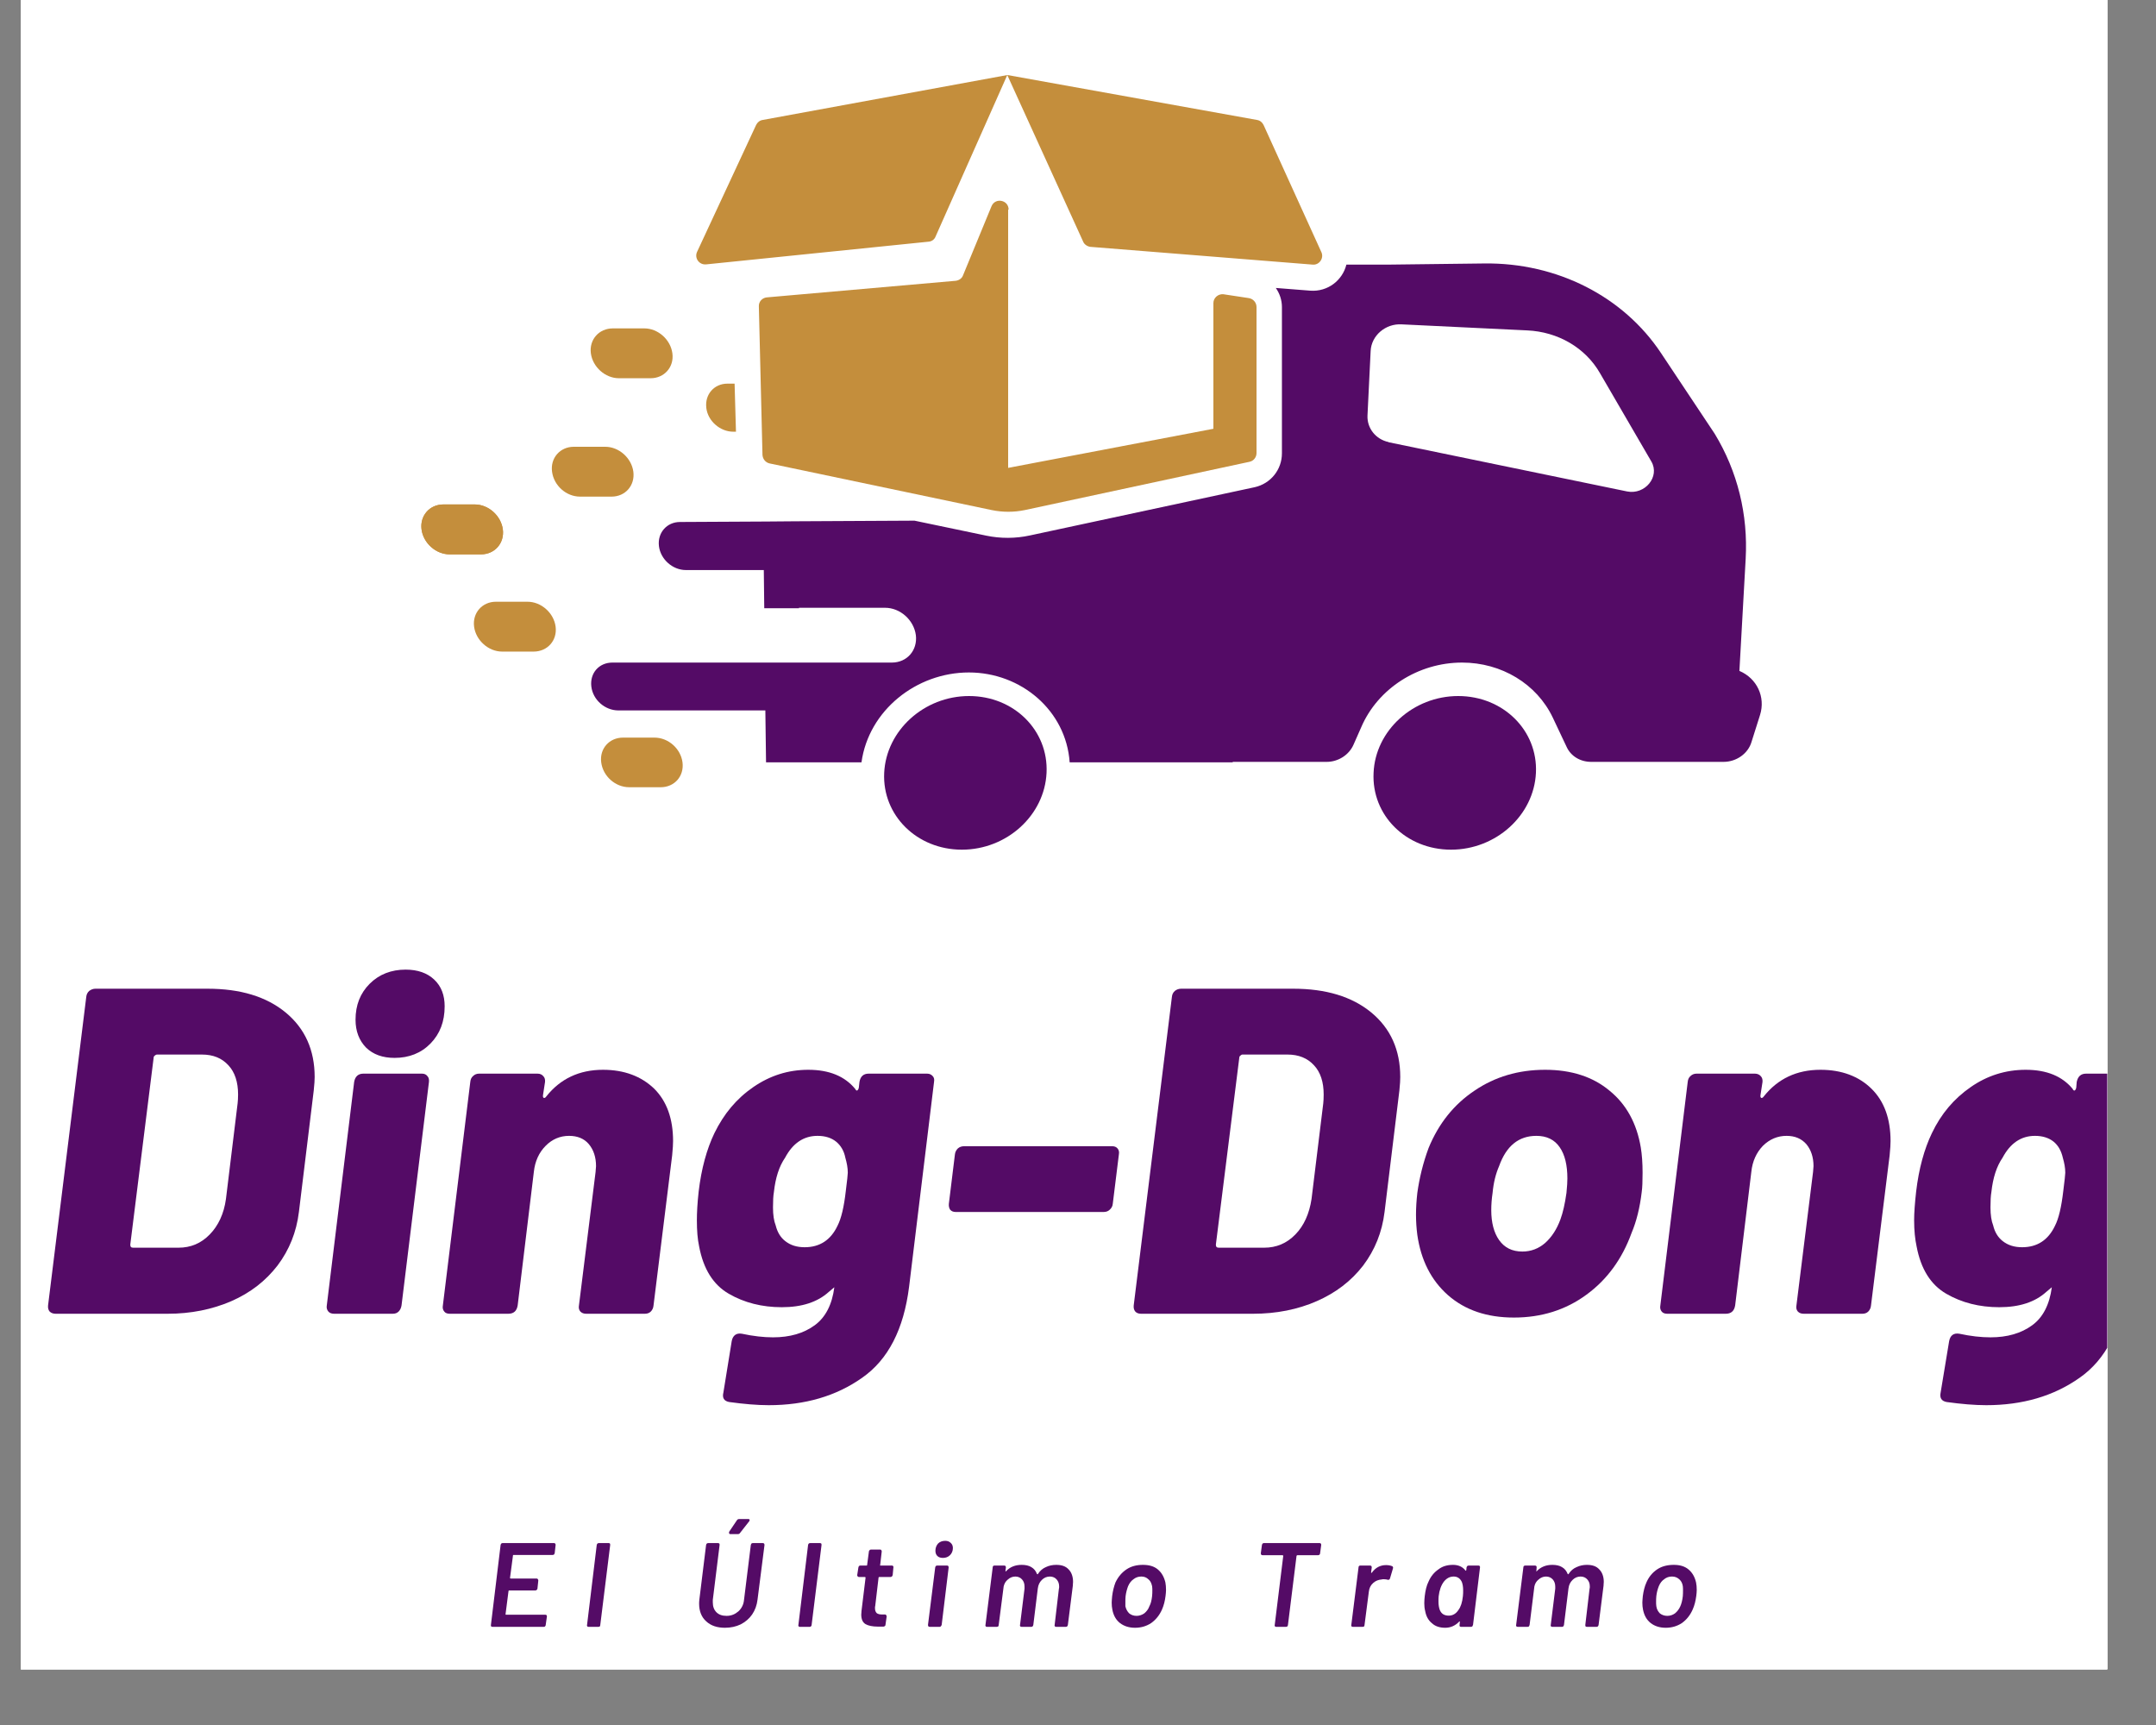 <svg xmlns="http://www.w3.org/2000/svg" xmlns:xlink="http://www.w3.org/1999/xlink" width="50" zoomAndPan="magnify" viewBox="0 0 37.5 30" height="40" preserveAspectRatio="xMidYMid meet" version="1.0"><rect x="0" y="0" width="37.5" height="30" fill="#808080" stroke="none"/><defs><clipPath id="id1"><path d="M 0.363 0 L 36.652 0 L 36.652 29.031 L 0.363 29.031 Z M 0.363 0 " clip-rule="nonzero"/></clipPath><clipPath id="id2"><path d="M 7.238 8.758 L 8.766 8.758 L 8.766 9.73 L 7.238 9.73 Z M 7.238 8.758 " clip-rule="nonzero"/></clipPath><clipPath id="id3"><path d="M 12.105 1.305 L 23 1.305 L 23 9 L 12.105 9 Z M 12.105 1.305 " clip-rule="nonzero"/></clipPath><clipPath id="id4"><path d="M 10.156 4.578 L 30.734 4.578 L 30.734 13.352 L 10.156 13.352 Z M 10.156 4.578 " clip-rule="nonzero"/></clipPath><clipPath id="id5"><path d="M 7.238 8.758 L 8.766 8.758 L 8.766 9.73 L 7.238 9.73 Z M 7.238 8.758 " clip-rule="nonzero"/></clipPath><clipPath id="id6"><path d="M 15.309 12.098 L 18.234 12.098 L 18.234 14.777 L 15.309 14.777 Z M 15.309 12.098 " clip-rule="nonzero"/></clipPath><clipPath id="id7"><path d="M 23.805 12.098 L 26.73 12.098 L 26.73 14.777 L 23.805 14.777 Z M 23.805 12.098 " clip-rule="nonzero"/></clipPath><clipPath id="id8"><path d="M 0.363 17 L 6 17 L 6 23 L 0.363 23 Z M 0.363 17 " clip-rule="nonzero"/></clipPath><clipPath id="id9"><path d="M 33 18 L 36.652 18 L 36.652 25 L 33 25 Z M 33 18 " clip-rule="nonzero"/></clipPath><clipPath id="id10"><path d="M 8 26 L 10 26 L 10 28.512 L 8 28.512 Z M 8 26 " clip-rule="nonzero"/></clipPath><clipPath id="id11"><path d="M 10 26 L 11 26 L 11 28.512 L 10 28.512 Z M 10 26 " clip-rule="nonzero"/></clipPath><clipPath id="id12"><path d="M 12 26 L 14 26 L 14 28.512 L 12 28.512 Z M 12 26 " clip-rule="nonzero"/></clipPath><clipPath id="id13"><path d="M 13 26 L 15 26 L 15 28.512 L 13 28.512 Z M 13 26 " clip-rule="nonzero"/></clipPath><clipPath id="id14"><path d="M 14 26 L 16 26 L 16 28.512 L 14 28.512 Z M 14 26 " clip-rule="nonzero"/></clipPath><clipPath id="id15"><path d="M 16 26 L 17 26 L 17 28.512 L 16 28.512 Z M 16 26 " clip-rule="nonzero"/></clipPath><clipPath id="id16"><path d="M 17 27 L 19 27 L 19 28.512 L 17 28.512 Z M 17 27 " clip-rule="nonzero"/></clipPath><clipPath id="id17"><path d="M 19 27 L 21 27 L 21 28.512 L 19 28.512 Z M 19 27 " clip-rule="nonzero"/></clipPath><clipPath id="id18"><path d="M 21 26 L 23 26 L 23 28.512 L 21 28.512 Z M 21 26 " clip-rule="nonzero"/></clipPath><clipPath id="id19"><path d="M 23 27 L 25 27 L 25 28.512 L 23 28.512 Z M 23 27 " clip-rule="nonzero"/></clipPath><clipPath id="id20"><path d="M 24 27 L 26 27 L 26 28.512 L 24 28.512 Z M 24 27 " clip-rule="nonzero"/></clipPath><clipPath id="id21"><path d="M 26 27 L 28 27 L 28 28.512 L 26 28.512 Z M 26 27 " clip-rule="nonzero"/></clipPath><clipPath id="id22"><path d="M 28 27 L 30 27 L 30 28.512 L 28 28.512 Z M 28 27 " clip-rule="nonzero"/></clipPath></defs><g clip-path="url(#id1)"><path fill="#ffffff" d="M 0.363 0 L 37.137 0 L 37.137 36.773 L 0.363 36.773 Z M 0.363 0 " fill-opacity="1" fill-rule="nonzero"/><path fill="#ffffff" d="M 0.363 0 L 37.137 0 L 37.137 29.418 L 0.363 29.418 Z M 0.363 0 " fill-opacity="1" fill-rule="nonzero"/><path fill="#ffffff" d="M 0.363 0 L 37.137 0 L 37.137 29.418 L 0.363 29.418 Z M 0.363 0 " fill-opacity="1" fill-rule="nonzero"/><path fill="#ffffff" d="M 0.363 0 L 37.137 0 L 37.137 29.418 L 0.363 29.418 Z M 0.363 0 " fill-opacity="1" fill-rule="nonzero"/></g><g clip-path="url(#id2)"><path fill="#c48e3c" d="M 8.746 9.207 C 8.715 8.969 8.496 8.773 8.258 8.773 L 7.711 8.773 C 7.473 8.773 7.301 8.969 7.332 9.207 C 7.363 9.445 7.582 9.641 7.82 9.641 L 8.367 9.641 C 8.605 9.641 8.777 9.445 8.746 9.207 Z M 8.746 9.207 " fill-opacity="1" fill-rule="evenodd"/></g><g clip-path="url(#id3)"><path fill="#c48e3c" d="M 17.52 1.305 L 18.84 4.203 C 18.859 4.25 18.91 4.285 18.965 4.293 L 22.832 4.602 C 22.945 4.613 23.031 4.492 22.984 4.387 L 21.977 2.172 C 21.953 2.125 21.914 2.094 21.863 2.086 L 17.523 1.305 Z M 13.152 2.172 L 12.125 4.379 C 12.074 4.488 12.16 4.609 12.281 4.598 L 16.152 4.203 C 16.207 4.199 16.254 4.164 16.273 4.113 L 17.52 1.305 L 13.266 2.086 C 13.215 2.094 13.176 2.125 13.152 2.172 Z M 17.535 3.645 L 17.535 8.137 L 21.105 7.457 L 21.105 5.27 C 21.105 5.18 21.188 5.109 21.277 5.117 L 21.719 5.184 C 21.797 5.195 21.855 5.262 21.855 5.34 L 21.855 7.879 C 21.855 7.953 21.805 8.016 21.734 8.031 L 17.824 8.871 C 17.637 8.91 17.438 8.91 17.25 8.871 L 13.383 8.059 C 13.316 8.043 13.266 7.984 13.262 7.91 L 13.199 5.328 C 13.195 5.246 13.258 5.18 13.336 5.172 L 16.625 4.883 C 16.68 4.875 16.73 4.844 16.75 4.789 L 17.246 3.586 C 17.312 3.43 17.543 3.477 17.543 3.645 Z M 17.535 3.645 " fill-opacity="1" fill-rule="evenodd"/></g><g clip-path="url(#id4)"><path fill="#540b66" d="M 13.895 10.57 L 15.395 10.57 C 15.656 10.57 15.895 10.781 15.93 11.047 C 15.961 11.309 15.777 11.523 15.512 11.523 L 10.652 11.523 C 10.418 11.523 10.258 11.707 10.285 11.938 C 10.312 12.172 10.523 12.355 10.754 12.355 L 13.312 12.355 L 13.324 13.258 L 14.984 13.258 C 15.109 12.355 15.938 11.695 16.852 11.695 C 17.762 11.695 18.543 12.359 18.605 13.258 L 21.441 13.258 L 21.441 13.25 L 23.074 13.25 C 23.277 13.25 23.465 13.129 23.543 12.949 L 23.676 12.648 C 23.965 11.973 24.668 11.523 25.43 11.523 C 26.117 11.523 26.73 11.895 27.008 12.48 L 27.25 12.992 C 27.324 13.152 27.488 13.25 27.676 13.25 L 29.977 13.25 C 30.203 13.25 30.406 13.105 30.465 12.902 L 30.613 12.434 C 30.711 12.121 30.559 11.797 30.254 11.668 L 30.363 9.719 C 30.406 8.953 30.223 8.199 29.824 7.543 L 28.891 6.141 C 28.234 5.152 27.078 4.566 25.816 4.582 L 24.156 4.602 L 23.418 4.602 C 23.352 4.871 23.098 5.078 22.789 5.055 L 22.191 5.008 C 22.258 5.105 22.297 5.219 22.297 5.34 L 22.297 7.883 C 22.297 8.168 22.102 8.41 21.824 8.473 L 17.914 9.312 C 17.664 9.367 17.402 9.367 17.156 9.316 L 15.906 9.055 L 13.816 9.066 L 13.332 9.07 L 11.828 9.078 C 11.598 9.078 11.434 9.266 11.461 9.496 C 11.488 9.727 11.699 9.914 11.93 9.914 L 13.285 9.914 L 13.293 10.578 L 13.898 10.578 Z M 24.152 7.688 C 23.93 7.641 23.777 7.449 23.785 7.23 L 23.84 6.105 C 23.852 5.836 24.098 5.625 24.379 5.641 L 26.562 5.746 C 27.098 5.77 27.574 6.047 27.828 6.488 L 28.723 8.027 C 28.875 8.289 28.613 8.609 28.301 8.547 L 24.152 7.691 Z M 24.152 7.688 " fill-opacity="1" fill-rule="evenodd"/></g><path fill="#c48e3c" d="M 12.285 7.094 C 12.312 7.324 12.527 7.508 12.754 7.508 L 12.801 7.508 L 12.777 6.672 L 12.652 6.672 C 12.422 6.672 12.258 6.859 12.285 7.09 Z M 12.285 7.094 " fill-opacity="1" fill-rule="evenodd"/><path fill="#c48e3c" d="M 11.316 6.578 C 11.555 6.578 11.727 6.383 11.695 6.145 C 11.664 5.906 11.445 5.711 11.207 5.711 L 10.66 5.711 C 10.418 5.711 10.246 5.906 10.277 6.145 C 10.309 6.383 10.527 6.578 10.766 6.578 Z M 11.316 6.578 " fill-opacity="1" fill-rule="evenodd"/><path fill="#c48e3c" d="M 10.527 7.77 L 9.98 7.77 C 9.742 7.77 9.57 7.965 9.602 8.203 C 9.633 8.445 9.848 8.637 10.09 8.637 L 10.637 8.637 C 10.875 8.637 11.047 8.445 11.016 8.203 C 10.984 7.965 10.766 7.77 10.527 7.77 Z M 10.527 7.77 " fill-opacity="1" fill-rule="evenodd"/><g clip-path="url(#id5)"><path fill="#c48e3c" d="M 8.746 9.207 C 8.715 8.969 8.496 8.773 8.258 8.773 L 7.711 8.773 C 7.473 8.773 7.301 8.969 7.332 9.207 C 7.363 9.445 7.582 9.641 7.82 9.641 L 8.367 9.641 C 8.605 9.641 8.777 9.445 8.746 9.207 Z M 8.746 9.207 " fill-opacity="1" fill-rule="evenodd"/></g><path fill="#c48e3c" d="M 9.176 10.465 L 8.625 10.465 C 8.387 10.465 8.215 10.66 8.246 10.898 C 8.277 11.137 8.496 11.332 8.734 11.332 L 9.281 11.332 C 9.523 11.332 9.695 11.137 9.664 10.898 C 9.633 10.66 9.414 10.465 9.176 10.465 Z M 9.176 10.465 " fill-opacity="1" fill-rule="evenodd"/><path fill="#c48e3c" d="M 11.383 12.828 L 10.836 12.828 C 10.598 12.828 10.426 13.02 10.457 13.258 C 10.488 13.5 10.703 13.691 10.945 13.691 L 11.492 13.691 C 11.73 13.691 11.902 13.5 11.871 13.258 C 11.84 13.02 11.625 12.828 11.383 12.828 Z M 11.383 12.828 " fill-opacity="1" fill-rule="evenodd"/><g clip-path="url(#id6)"><path fill="#540b66" d="M 16.855 12.105 C 16.074 12.105 15.414 12.703 15.379 13.441 C 15.344 14.18 15.949 14.777 16.73 14.777 C 17.512 14.777 18.168 14.18 18.203 13.441 C 18.238 12.703 17.637 12.105 16.855 12.105 Z M 16.855 12.105 " fill-opacity="1" fill-rule="evenodd"/></g><g clip-path="url(#id7)"><path fill="#540b66" d="M 25.363 12.105 C 24.582 12.105 23.922 12.703 23.891 13.441 C 23.855 14.18 24.457 14.777 25.238 14.777 C 26.02 14.777 26.68 14.18 26.715 13.441 C 26.75 12.703 26.145 12.105 25.363 12.105 Z M 25.363 12.105 " fill-opacity="1" fill-rule="evenodd"/></g><g clip-path="url(#id8)"><path fill="#540b66" d="M 0.969 22.848 C 0.926 22.848 0.891 22.836 0.863 22.809 C 0.84 22.781 0.832 22.746 0.836 22.703 L 1.5 17.34 C 1.504 17.297 1.52 17.262 1.551 17.234 C 1.582 17.211 1.617 17.195 1.66 17.195 L 3.609 17.195 C 4.18 17.195 4.633 17.332 4.969 17.609 C 5.305 17.887 5.473 18.262 5.473 18.73 C 5.473 18.777 5.469 18.855 5.457 18.965 L 5.199 21.078 C 5.156 21.43 5.031 21.738 4.828 22.008 C 4.621 22.277 4.355 22.484 4.023 22.629 C 3.691 22.773 3.32 22.848 2.914 22.848 Z M 2.266 21.645 C 2.266 21.684 2.281 21.699 2.316 21.699 L 3.105 21.699 C 3.316 21.699 3.496 21.625 3.648 21.469 C 3.797 21.316 3.895 21.109 3.93 20.852 L 4.133 19.188 C 4.137 19.148 4.141 19.102 4.141 19.035 C 4.141 18.82 4.086 18.648 3.973 18.527 C 3.859 18.402 3.707 18.34 3.512 18.34 L 2.727 18.34 C 2.719 18.34 2.703 18.348 2.691 18.359 C 2.676 18.371 2.672 18.383 2.672 18.398 Z M 2.266 21.645 " fill-opacity="1" fill-rule="nonzero"/></g><path fill="#540b66" d="M 6.863 18.398 C 6.656 18.398 6.492 18.34 6.367 18.219 C 6.246 18.094 6.184 17.934 6.184 17.734 C 6.184 17.48 6.266 17.273 6.43 17.109 C 6.594 16.945 6.805 16.863 7.055 16.863 C 7.266 16.863 7.43 16.922 7.551 17.035 C 7.676 17.152 7.734 17.309 7.734 17.5 C 7.734 17.766 7.652 17.98 7.488 18.148 C 7.324 18.316 7.113 18.398 6.863 18.398 Z M 5.812 22.848 C 5.77 22.848 5.734 22.836 5.711 22.809 C 5.688 22.781 5.676 22.746 5.684 22.703 L 6.16 18.816 C 6.176 18.723 6.23 18.672 6.32 18.672 L 7.34 18.672 C 7.383 18.672 7.414 18.688 7.434 18.715 C 7.457 18.738 7.465 18.773 7.461 18.816 L 6.984 22.703 C 6.977 22.746 6.961 22.781 6.934 22.809 C 6.906 22.836 6.875 22.848 6.828 22.848 Z M 5.812 22.848 " fill-opacity="1" fill-rule="nonzero"/><path fill="#540b66" d="M 10.488 18.605 C 10.859 18.605 11.156 18.719 11.379 18.934 C 11.598 19.152 11.707 19.457 11.707 19.844 C 11.707 19.891 11.703 19.977 11.691 20.094 L 11.367 22.703 C 11.363 22.746 11.348 22.781 11.32 22.809 C 11.293 22.836 11.258 22.848 11.215 22.848 L 10.199 22.848 C 10.152 22.848 10.121 22.836 10.094 22.809 C 10.07 22.781 10.062 22.746 10.07 22.703 L 10.359 20.383 L 10.367 20.281 C 10.367 20.125 10.324 19.996 10.242 19.898 C 10.16 19.801 10.043 19.754 9.898 19.754 C 9.742 19.754 9.605 19.812 9.492 19.926 C 9.375 20.043 9.305 20.195 9.285 20.383 L 9.004 22.703 C 8.988 22.801 8.934 22.848 8.84 22.848 L 7.824 22.848 C 7.781 22.848 7.746 22.836 7.727 22.809 C 7.703 22.781 7.695 22.746 7.703 22.703 L 8.18 18.816 C 8.184 18.773 8.199 18.738 8.227 18.715 C 8.254 18.688 8.289 18.672 8.332 18.672 L 9.348 18.672 C 9.395 18.672 9.426 18.688 9.449 18.715 C 9.473 18.738 9.484 18.773 9.48 18.816 L 9.445 19.043 C 9.441 19.07 9.445 19.086 9.457 19.094 C 9.473 19.098 9.488 19.09 9.504 19.066 C 9.746 18.762 10.074 18.605 10.488 18.605 Z M 10.488 18.605 " fill-opacity="1" fill-rule="nonzero"/><path fill="#540b66" d="M 14.949 18.816 C 14.965 18.723 15.016 18.672 15.109 18.672 L 16.125 18.672 C 16.168 18.672 16.199 18.688 16.223 18.715 C 16.246 18.738 16.254 18.773 16.246 18.816 L 15.812 22.379 C 15.719 23.117 15.449 23.645 14.996 23.961 C 14.543 24.281 14 24.438 13.371 24.438 C 13.168 24.438 12.938 24.418 12.684 24.383 C 12.594 24.367 12.559 24.312 12.582 24.219 L 12.727 23.324 C 12.746 23.223 12.809 23.18 12.902 23.195 C 13.102 23.238 13.285 23.258 13.445 23.258 C 13.738 23.258 13.98 23.188 14.172 23.047 C 14.359 22.91 14.473 22.688 14.512 22.387 L 14.414 22.469 C 14.219 22.645 13.949 22.734 13.598 22.734 C 13.254 22.734 12.945 22.656 12.676 22.5 C 12.406 22.344 12.234 22.07 12.16 21.676 C 12.133 21.551 12.121 21.402 12.121 21.223 C 12.121 21.094 12.129 20.93 12.152 20.723 C 12.199 20.324 12.293 19.984 12.426 19.707 C 12.59 19.371 12.812 19.105 13.102 18.906 C 13.391 18.707 13.707 18.605 14.059 18.605 C 14.426 18.605 14.695 18.719 14.875 18.938 C 14.887 18.961 14.898 18.969 14.91 18.965 C 14.922 18.957 14.934 18.941 14.938 18.914 Z M 14.566 21.32 C 14.633 21.191 14.68 20.988 14.711 20.715 C 14.734 20.531 14.746 20.426 14.746 20.395 C 14.746 20.312 14.73 20.227 14.703 20.133 C 14.68 20.016 14.625 19.922 14.543 19.855 C 14.461 19.789 14.355 19.754 14.219 19.754 C 13.977 19.754 13.789 19.883 13.656 20.133 C 13.551 20.285 13.488 20.484 13.461 20.73 C 13.449 20.797 13.445 20.887 13.445 21 C 13.445 21.129 13.461 21.234 13.492 21.312 C 13.52 21.426 13.574 21.52 13.66 21.586 C 13.75 21.656 13.859 21.691 13.996 21.691 C 14.258 21.691 14.449 21.566 14.566 21.32 Z M 14.566 21.32 " fill-opacity="1" fill-rule="nonzero"/><path fill="#540b66" d="M 16.625 21.078 C 16.582 21.078 16.551 21.066 16.527 21.039 C 16.508 21.012 16.5 20.977 16.504 20.934 L 16.609 20.078 C 16.613 20.035 16.633 20 16.66 19.973 C 16.691 19.945 16.73 19.934 16.773 19.934 L 19.34 19.934 C 19.383 19.934 19.414 19.945 19.438 19.973 C 19.461 20 19.469 20.035 19.461 20.078 L 19.355 20.934 C 19.352 20.977 19.332 21.012 19.301 21.039 C 19.273 21.066 19.238 21.078 19.195 21.078 Z M 16.625 21.078 " fill-opacity="1" fill-rule="nonzero"/><path fill="#540b66" d="M 19.848 22.848 C 19.805 22.848 19.77 22.836 19.746 22.809 C 19.723 22.781 19.715 22.746 19.719 22.703 L 20.383 17.34 C 20.387 17.297 20.402 17.262 20.434 17.234 C 20.461 17.211 20.5 17.195 20.543 17.195 L 22.492 17.195 C 23.062 17.195 23.516 17.332 23.852 17.609 C 24.188 17.887 24.355 18.262 24.355 18.73 C 24.355 18.777 24.352 18.855 24.34 18.965 L 24.082 21.078 C 24.039 21.43 23.914 21.738 23.711 22.008 C 23.504 22.277 23.234 22.484 22.902 22.629 C 22.574 22.773 22.203 22.848 21.793 22.848 Z M 21.148 21.645 C 21.148 21.684 21.164 21.699 21.199 21.699 L 21.988 21.699 C 22.199 21.699 22.379 21.625 22.531 21.469 C 22.68 21.316 22.773 21.109 22.812 20.852 L 23.016 19.188 C 23.02 19.148 23.023 19.102 23.023 19.035 C 23.023 18.82 22.969 18.648 22.855 18.527 C 22.742 18.402 22.586 18.34 22.395 18.34 L 21.609 18.34 C 21.598 18.34 21.586 18.348 21.574 18.359 C 21.559 18.371 21.555 18.383 21.555 18.398 Z M 21.148 21.645 " fill-opacity="1" fill-rule="nonzero"/><path fill="#540b66" d="M 26.332 22.914 C 25.863 22.914 25.484 22.785 25.188 22.527 C 24.891 22.266 24.715 21.914 24.652 21.477 C 24.637 21.363 24.629 21.246 24.629 21.125 C 24.629 21.004 24.637 20.879 24.652 20.746 C 24.688 20.488 24.75 20.23 24.848 19.965 C 25.023 19.539 25.289 19.207 25.645 18.969 C 26 18.727 26.41 18.605 26.875 18.605 C 27.332 18.605 27.707 18.727 27.996 18.969 C 28.289 19.207 28.469 19.539 28.539 19.957 C 28.559 20.078 28.57 20.227 28.57 20.395 C 28.57 20.543 28.566 20.656 28.555 20.73 C 28.523 21 28.465 21.238 28.379 21.441 C 28.215 21.895 27.953 22.254 27.594 22.516 C 27.234 22.781 26.812 22.914 26.332 22.914 Z M 26.48 21.766 C 26.629 21.766 26.762 21.715 26.875 21.617 C 26.988 21.516 27.078 21.379 27.141 21.207 C 27.184 21.09 27.219 20.938 27.246 20.746 C 27.258 20.629 27.262 20.547 27.262 20.496 C 27.262 20.266 27.219 20.082 27.129 19.953 C 27.039 19.82 26.902 19.754 26.723 19.754 C 26.414 19.754 26.199 19.93 26.074 20.281 C 26.016 20.414 25.977 20.57 25.961 20.746 C 25.945 20.852 25.938 20.949 25.938 21.047 C 25.938 21.262 25.984 21.438 26.074 21.566 C 26.168 21.699 26.301 21.766 26.48 21.766 Z M 26.48 21.766 " fill-opacity="1" fill-rule="nonzero"/><path fill="#540b66" d="M 31.664 18.605 C 32.035 18.605 32.332 18.719 32.551 18.934 C 32.773 19.152 32.883 19.457 32.883 19.844 C 32.883 19.891 32.879 19.977 32.867 20.094 L 32.543 22.703 C 32.539 22.746 32.523 22.781 32.496 22.809 C 32.469 22.836 32.434 22.848 32.391 22.848 L 31.375 22.848 C 31.328 22.848 31.297 22.836 31.27 22.809 C 31.246 22.781 31.238 22.746 31.246 22.703 L 31.535 20.383 L 31.543 20.281 C 31.543 20.125 31.5 19.996 31.418 19.898 C 31.332 19.801 31.219 19.754 31.074 19.754 C 30.918 19.754 30.781 19.812 30.664 19.926 C 30.551 20.043 30.48 20.195 30.461 20.383 L 30.18 22.703 C 30.164 22.801 30.109 22.848 30.016 22.848 L 29 22.848 C 28.957 22.848 28.922 22.836 28.902 22.809 C 28.879 22.781 28.871 22.746 28.879 22.703 L 29.355 18.816 C 29.359 18.773 29.375 18.738 29.402 18.715 C 29.43 18.688 29.465 18.672 29.508 18.672 L 30.523 18.672 C 30.566 18.672 30.602 18.688 30.625 18.715 C 30.648 18.738 30.66 18.773 30.656 18.816 L 30.621 19.043 C 30.617 19.07 30.621 19.086 30.633 19.094 C 30.648 19.098 30.664 19.09 30.68 19.066 C 30.922 18.762 31.25 18.605 31.664 18.605 Z M 31.664 18.605 " fill-opacity="1" fill-rule="nonzero"/><g clip-path="url(#id9)"><path fill="#540b66" d="M 36.121 18.816 C 36.141 18.723 36.191 18.672 36.285 18.672 L 37.301 18.672 C 37.344 18.672 37.375 18.688 37.398 18.715 C 37.418 18.738 37.426 18.773 37.422 18.816 L 36.988 22.379 C 36.895 23.117 36.625 23.645 36.172 23.961 C 35.719 24.281 35.176 24.438 34.547 24.438 C 34.344 24.438 34.113 24.418 33.859 24.383 C 33.77 24.367 33.734 24.312 33.754 24.219 L 33.902 23.324 C 33.922 23.223 33.98 23.18 34.078 23.195 C 34.277 23.238 34.457 23.258 34.621 23.258 C 34.914 23.258 35.156 23.188 35.348 23.047 C 35.535 22.91 35.648 22.688 35.688 22.387 L 35.59 22.469 C 35.395 22.645 35.125 22.734 34.773 22.734 C 34.43 22.734 34.121 22.656 33.852 22.5 C 33.582 22.344 33.41 22.07 33.336 21.676 C 33.309 21.551 33.293 21.402 33.293 21.223 C 33.293 21.094 33.305 20.93 33.328 20.723 C 33.375 20.324 33.469 19.984 33.602 19.707 C 33.762 19.371 33.988 19.105 34.277 18.906 C 34.562 18.707 34.883 18.605 35.234 18.605 C 35.602 18.605 35.871 18.719 36.051 18.938 C 36.059 18.961 36.074 18.969 36.086 18.965 C 36.098 18.957 36.109 18.941 36.113 18.914 Z M 35.742 21.32 C 35.809 21.191 35.855 20.988 35.887 20.715 C 35.91 20.531 35.922 20.426 35.922 20.395 C 35.922 20.312 35.906 20.227 35.879 20.133 C 35.852 20.016 35.801 19.922 35.719 19.855 C 35.637 19.789 35.527 19.754 35.395 19.754 C 35.152 19.754 34.965 19.883 34.832 20.133 C 34.727 20.285 34.664 20.484 34.637 20.73 C 34.625 20.797 34.621 20.887 34.621 21 C 34.621 21.129 34.637 21.234 34.668 21.312 C 34.695 21.426 34.75 21.52 34.836 21.586 C 34.926 21.656 35.035 21.691 35.172 21.691 C 35.434 21.691 35.625 21.566 35.742 21.32 Z M 35.742 21.32 " fill-opacity="1" fill-rule="nonzero"/></g><g clip-path="url(#id10)"><path fill="#540b66" d="M 9.648 27.012 C 9.645 27.02 9.641 27.027 9.637 27.035 C 9.629 27.039 9.621 27.043 9.609 27.043 L 8.93 27.043 C 8.922 27.043 8.922 27.047 8.922 27.055 L 8.871 27.441 C 8.871 27.449 8.875 27.453 8.883 27.453 L 9.336 27.453 C 9.344 27.453 9.352 27.457 9.355 27.465 C 9.359 27.469 9.363 27.477 9.363 27.488 L 9.348 27.629 C 9.344 27.648 9.328 27.66 9.309 27.66 L 8.855 27.66 C 8.848 27.66 8.844 27.664 8.844 27.676 L 8.793 28.074 C 8.793 28.082 8.797 28.082 8.805 28.082 L 9.484 28.082 C 9.504 28.082 9.516 28.094 9.512 28.117 L 9.492 28.258 C 9.492 28.27 9.488 28.277 9.48 28.285 C 9.477 28.289 9.469 28.293 9.457 28.293 L 8.566 28.293 C 8.543 28.293 8.535 28.281 8.539 28.258 L 8.707 26.871 C 8.711 26.848 8.723 26.836 8.742 26.836 L 9.637 26.836 C 9.645 26.836 9.652 26.84 9.656 26.844 C 9.664 26.852 9.664 26.859 9.664 26.871 Z M 9.648 27.012 " fill-opacity="1" fill-rule="nonzero"/></g><g clip-path="url(#id11)"><path fill="#540b66" d="M 10.238 28.293 C 10.227 28.293 10.219 28.289 10.215 28.285 C 10.211 28.277 10.207 28.27 10.211 28.258 L 10.379 26.871 C 10.383 26.848 10.395 26.836 10.418 26.836 L 10.586 26.836 C 10.598 26.836 10.605 26.84 10.609 26.844 C 10.613 26.852 10.613 26.859 10.613 26.871 L 10.441 28.258 C 10.441 28.27 10.438 28.277 10.434 28.285 C 10.426 28.289 10.418 28.293 10.41 28.293 Z M 10.238 28.293 " fill-opacity="1" fill-rule="nonzero"/></g><g clip-path="url(#id12)"><path fill="#540b66" d="M 12.609 28.309 C 12.473 28.309 12.363 28.273 12.281 28.195 C 12.199 28.121 12.16 28.016 12.16 27.891 C 12.16 27.875 12.16 27.855 12.164 27.82 L 12.281 26.871 C 12.285 26.848 12.297 26.836 12.32 26.836 L 12.488 26.836 C 12.496 26.836 12.504 26.84 12.512 26.844 C 12.516 26.852 12.516 26.859 12.516 26.871 L 12.398 27.824 C 12.398 27.836 12.398 27.848 12.398 27.867 C 12.398 27.938 12.418 27.996 12.461 28.039 C 12.504 28.082 12.562 28.102 12.637 28.102 C 12.719 28.102 12.785 28.074 12.844 28.023 C 12.898 27.973 12.934 27.906 12.941 27.824 L 13.059 26.871 C 13.062 26.859 13.066 26.852 13.07 26.844 C 13.078 26.84 13.086 26.836 13.094 26.836 L 13.266 26.836 C 13.289 26.836 13.297 26.848 13.297 26.871 L 13.176 27.82 C 13.164 27.918 13.133 28.004 13.082 28.078 C 13.031 28.152 12.965 28.207 12.883 28.25 C 12.801 28.289 12.711 28.309 12.609 28.309 Z M 12.703 26.68 C 12.688 26.68 12.68 26.672 12.68 26.656 C 12.68 26.652 12.68 26.645 12.684 26.637 L 12.816 26.441 C 12.824 26.426 12.84 26.418 12.855 26.418 L 13.016 26.418 C 13.031 26.418 13.039 26.426 13.039 26.434 C 13.039 26.441 13.035 26.449 13.031 26.457 L 12.875 26.656 C 12.867 26.672 12.852 26.68 12.836 26.68 Z M 12.703 26.68 " fill-opacity="1" fill-rule="nonzero"/></g><g clip-path="url(#id13)"><path fill="#540b66" d="M 13.91 28.293 C 13.902 28.293 13.895 28.289 13.891 28.285 C 13.887 28.277 13.883 28.27 13.887 28.258 L 14.055 26.871 C 14.059 26.848 14.07 26.836 14.094 26.836 L 14.262 26.836 C 14.27 26.836 14.277 26.84 14.285 26.844 C 14.289 26.852 14.289 26.859 14.289 26.871 L 14.117 28.258 C 14.117 28.27 14.113 28.277 14.105 28.285 C 14.102 28.289 14.094 28.293 14.082 28.293 Z M 13.91 28.293 " fill-opacity="1" fill-rule="nonzero"/></g><g clip-path="url(#id14)"><path fill="#540b66" d="M 15.527 27.391 C 15.523 27.402 15.52 27.41 15.516 27.414 C 15.508 27.422 15.5 27.426 15.488 27.426 L 15.293 27.426 C 15.285 27.426 15.281 27.43 15.281 27.438 L 15.223 27.93 C 15.219 27.938 15.219 27.949 15.219 27.969 C 15.219 28.008 15.23 28.035 15.25 28.055 C 15.27 28.07 15.301 28.078 15.34 28.078 L 15.395 28.078 C 15.406 28.078 15.41 28.082 15.414 28.09 C 15.418 28.098 15.422 28.105 15.422 28.113 L 15.402 28.254 C 15.402 28.273 15.391 28.285 15.367 28.289 L 15.27 28.289 C 15.176 28.289 15.102 28.273 15.055 28.246 C 15.004 28.215 14.98 28.16 14.98 28.078 C 14.98 28.066 14.984 28.047 14.984 28.02 L 15.055 27.438 C 15.055 27.43 15.051 27.426 15.043 27.426 L 14.941 27.426 C 14.93 27.426 14.922 27.422 14.918 27.414 C 14.91 27.41 14.91 27.402 14.91 27.391 L 14.93 27.262 C 14.934 27.238 14.945 27.227 14.965 27.227 L 15.07 27.227 C 15.078 27.227 15.082 27.227 15.082 27.219 L 15.113 26.984 C 15.113 26.977 15.117 26.965 15.125 26.961 C 15.129 26.953 15.137 26.949 15.148 26.949 L 15.309 26.949 C 15.32 26.949 15.328 26.953 15.328 26.961 C 15.336 26.965 15.336 26.977 15.336 26.984 L 15.309 27.219 C 15.305 27.219 15.305 27.223 15.309 27.227 C 15.312 27.227 15.316 27.227 15.32 27.227 L 15.516 27.227 C 15.523 27.227 15.531 27.23 15.535 27.238 C 15.539 27.246 15.543 27.254 15.539 27.262 Z M 15.527 27.391 " fill-opacity="1" fill-rule="nonzero"/></g><g clip-path="url(#id15)"><path fill="#540b66" d="M 16.402 27.094 C 16.363 27.094 16.332 27.086 16.305 27.062 C 16.281 27.039 16.27 27.008 16.27 26.969 C 16.27 26.922 16.285 26.879 16.316 26.844 C 16.348 26.812 16.391 26.797 16.441 26.797 C 16.48 26.797 16.512 26.809 16.535 26.832 C 16.559 26.852 16.574 26.883 16.574 26.922 C 16.574 26.973 16.555 27.016 16.523 27.047 C 16.492 27.078 16.449 27.094 16.402 27.094 Z M 16.172 28.293 C 16.148 28.293 16.141 28.281 16.141 28.258 L 16.266 27.262 C 16.27 27.238 16.281 27.227 16.301 27.227 L 16.473 27.227 C 16.492 27.227 16.5 27.238 16.5 27.262 L 16.379 28.258 C 16.375 28.27 16.371 28.277 16.363 28.285 C 16.359 28.289 16.352 28.293 16.344 28.293 Z M 16.172 28.293 " fill-opacity="1" fill-rule="nonzero"/></g><g clip-path="url(#id16)"><path fill="#540b66" d="M 18.371 27.215 C 18.465 27.215 18.535 27.238 18.586 27.293 C 18.637 27.344 18.664 27.418 18.664 27.512 C 18.664 27.527 18.66 27.547 18.66 27.578 L 18.574 28.258 C 18.57 28.281 18.559 28.293 18.539 28.293 L 18.371 28.293 C 18.359 28.293 18.352 28.289 18.348 28.285 C 18.344 28.277 18.34 28.27 18.344 28.258 L 18.418 27.629 C 18.422 27.621 18.422 27.609 18.422 27.59 C 18.422 27.539 18.406 27.5 18.379 27.469 C 18.352 27.438 18.312 27.418 18.262 27.418 C 18.207 27.418 18.16 27.438 18.121 27.477 C 18.082 27.516 18.059 27.562 18.051 27.625 L 17.973 28.258 C 17.969 28.281 17.957 28.293 17.938 28.293 L 17.77 28.293 C 17.758 28.293 17.75 28.289 17.746 28.285 C 17.742 28.277 17.738 28.27 17.742 28.258 L 17.82 27.629 C 17.82 27.621 17.82 27.609 17.82 27.594 C 17.82 27.539 17.805 27.5 17.777 27.469 C 17.75 27.438 17.711 27.418 17.66 27.418 C 17.609 27.418 17.566 27.438 17.531 27.469 C 17.492 27.5 17.469 27.539 17.457 27.59 L 17.371 28.258 C 17.371 28.27 17.367 28.277 17.363 28.285 C 17.355 28.289 17.348 28.293 17.336 28.293 L 17.168 28.293 C 17.156 28.293 17.148 28.289 17.145 28.285 C 17.141 28.277 17.137 28.27 17.141 28.258 L 17.266 27.262 C 17.266 27.238 17.277 27.227 17.297 27.227 L 17.465 27.227 C 17.488 27.227 17.496 27.238 17.496 27.262 L 17.488 27.32 C 17.488 27.324 17.488 27.328 17.492 27.328 C 17.496 27.328 17.5 27.328 17.5 27.324 C 17.57 27.25 17.66 27.215 17.77 27.215 C 17.836 27.215 17.895 27.227 17.938 27.254 C 17.984 27.281 18.016 27.32 18.035 27.371 C 18.039 27.375 18.043 27.379 18.047 27.379 C 18.051 27.379 18.051 27.375 18.055 27.371 C 18.09 27.316 18.137 27.277 18.191 27.254 C 18.246 27.227 18.309 27.215 18.371 27.215 Z M 18.371 27.215 " fill-opacity="1" fill-rule="nonzero"/></g><g clip-path="url(#id17)"><path fill="#540b66" d="M 19.742 28.309 C 19.637 28.309 19.551 28.281 19.48 28.227 C 19.41 28.172 19.367 28.094 19.348 27.996 C 19.34 27.957 19.336 27.918 19.336 27.871 C 19.336 27.848 19.34 27.809 19.344 27.758 C 19.355 27.672 19.375 27.59 19.402 27.52 C 19.449 27.422 19.512 27.348 19.594 27.293 C 19.676 27.238 19.773 27.215 19.879 27.215 C 19.984 27.215 20.07 27.238 20.137 27.293 C 20.203 27.348 20.246 27.422 20.27 27.52 C 20.277 27.559 20.281 27.602 20.281 27.652 C 20.281 27.684 20.277 27.719 20.273 27.754 C 20.262 27.844 20.242 27.922 20.211 27.992 C 20.168 28.09 20.105 28.168 20.023 28.227 C 19.941 28.281 19.848 28.309 19.742 28.309 Z M 19.77 28.102 C 19.816 28.102 19.863 28.086 19.902 28.059 C 19.941 28.027 19.973 27.988 19.992 27.934 C 20.016 27.891 20.031 27.832 20.039 27.758 C 20.043 27.723 20.043 27.688 20.043 27.656 C 20.043 27.637 20.043 27.613 20.039 27.586 C 20.027 27.531 20.008 27.492 19.973 27.465 C 19.941 27.434 19.902 27.418 19.852 27.418 C 19.797 27.418 19.754 27.434 19.715 27.465 C 19.676 27.492 19.645 27.531 19.621 27.586 C 19.602 27.637 19.586 27.695 19.578 27.758 C 19.574 27.793 19.574 27.828 19.574 27.863 C 19.574 27.883 19.574 27.906 19.574 27.934 C 19.586 27.988 19.609 28.027 19.641 28.059 C 19.676 28.086 19.715 28.102 19.77 28.102 Z M 19.77 28.102 " fill-opacity="1" fill-rule="nonzero"/></g><g clip-path="url(#id18)"><path fill="#540b66" d="M 22.953 26.836 C 22.961 26.836 22.969 26.84 22.973 26.844 C 22.98 26.852 22.98 26.859 22.98 26.871 L 22.961 27.012 C 22.961 27.023 22.957 27.031 22.953 27.035 C 22.945 27.043 22.938 27.047 22.926 27.047 L 22.566 27.047 C 22.559 27.047 22.555 27.051 22.551 27.059 L 22.402 28.258 C 22.402 28.27 22.398 28.277 22.391 28.285 C 22.387 28.289 22.379 28.293 22.367 28.293 L 22.195 28.293 C 22.188 28.293 22.18 28.289 22.176 28.285 C 22.172 28.277 22.168 28.27 22.172 28.258 L 22.32 27.059 C 22.32 27.051 22.312 27.047 22.305 27.047 L 21.961 27.047 C 21.938 27.047 21.93 27.035 21.93 27.012 L 21.949 26.871 C 21.953 26.848 21.965 26.836 21.984 26.836 Z M 22.953 26.836 " fill-opacity="1" fill-rule="nonzero"/></g><g clip-path="url(#id19)"><path fill="#540b66" d="M 24.109 27.219 C 24.152 27.219 24.188 27.227 24.215 27.238 C 24.23 27.246 24.234 27.262 24.227 27.281 L 24.176 27.453 C 24.172 27.465 24.164 27.473 24.156 27.473 C 24.152 27.477 24.145 27.477 24.133 27.473 C 24.117 27.469 24.098 27.465 24.07 27.465 C 24.055 27.465 24.043 27.465 24.031 27.469 C 23.977 27.473 23.926 27.492 23.883 27.531 C 23.84 27.57 23.816 27.617 23.809 27.68 L 23.734 28.258 C 23.734 28.27 23.73 28.277 23.727 28.285 C 23.719 28.289 23.711 28.293 23.699 28.293 L 23.531 28.293 C 23.52 28.293 23.512 28.289 23.508 28.285 C 23.504 28.277 23.5 28.27 23.504 28.258 L 23.629 27.262 C 23.629 27.238 23.641 27.227 23.66 27.227 L 23.828 27.227 C 23.852 27.227 23.859 27.238 23.859 27.262 L 23.848 27.344 C 23.848 27.348 23.848 27.352 23.852 27.355 C 23.855 27.355 23.859 27.355 23.863 27.348 C 23.926 27.262 24.008 27.219 24.109 27.219 Z M 24.109 27.219 " fill-opacity="1" fill-rule="nonzero"/></g><g clip-path="url(#id20)"><path fill="#540b66" d="M 25.508 27.262 C 25.508 27.254 25.512 27.246 25.52 27.238 C 25.523 27.23 25.535 27.227 25.547 27.227 L 25.715 27.227 C 25.734 27.227 25.746 27.238 25.742 27.262 L 25.621 28.258 C 25.617 28.27 25.613 28.277 25.609 28.285 C 25.602 28.289 25.594 28.293 25.582 28.293 L 25.414 28.293 C 25.391 28.293 25.383 28.281 25.387 28.258 L 25.391 28.211 C 25.395 28.203 25.391 28.199 25.387 28.199 C 25.383 28.199 25.383 28.199 25.379 28.203 C 25.312 28.273 25.23 28.309 25.137 28.309 C 25.043 28.309 24.965 28.285 24.906 28.23 C 24.844 28.18 24.805 28.109 24.789 28.02 C 24.777 27.973 24.773 27.93 24.773 27.883 C 24.773 27.836 24.777 27.797 24.781 27.758 C 24.793 27.66 24.812 27.574 24.848 27.504 C 24.887 27.414 24.945 27.344 25.02 27.293 C 25.09 27.238 25.176 27.215 25.273 27.215 C 25.363 27.215 25.438 27.246 25.488 27.312 C 25.492 27.316 25.496 27.32 25.496 27.316 C 25.5 27.316 25.5 27.312 25.504 27.305 Z M 25.367 28 C 25.406 27.949 25.434 27.867 25.445 27.758 C 25.449 27.723 25.449 27.691 25.449 27.66 C 25.449 27.598 25.441 27.551 25.426 27.512 C 25.398 27.453 25.352 27.418 25.285 27.418 C 25.215 27.418 25.16 27.449 25.113 27.508 C 25.066 27.57 25.035 27.656 25.023 27.762 C 25.02 27.797 25.02 27.824 25.02 27.852 C 25.02 27.91 25.027 27.957 25.043 28 C 25.07 28.066 25.121 28.098 25.199 28.098 C 25.266 28.098 25.324 28.066 25.367 28 Z M 25.367 28 " fill-opacity="1" fill-rule="nonzero"/></g><g clip-path="url(#id21)"><path fill="#540b66" d="M 27.602 27.215 C 27.695 27.215 27.766 27.238 27.816 27.293 C 27.867 27.344 27.895 27.418 27.895 27.512 C 27.895 27.527 27.891 27.547 27.891 27.578 L 27.805 28.258 C 27.801 28.281 27.789 28.293 27.77 28.293 L 27.602 28.293 C 27.59 28.293 27.582 28.289 27.578 28.285 C 27.574 28.277 27.574 28.27 27.574 28.258 L 27.648 27.629 C 27.652 27.621 27.652 27.609 27.652 27.59 C 27.652 27.539 27.637 27.5 27.609 27.469 C 27.582 27.438 27.543 27.418 27.492 27.418 C 27.438 27.418 27.391 27.438 27.352 27.477 C 27.312 27.516 27.289 27.562 27.281 27.625 L 27.203 28.258 C 27.199 28.281 27.188 28.293 27.168 28.293 L 27 28.293 C 26.988 28.293 26.98 28.289 26.977 28.285 C 26.973 28.277 26.969 28.27 26.973 28.258 L 27.051 27.629 C 27.051 27.621 27.051 27.609 27.051 27.594 C 27.051 27.539 27.035 27.5 27.008 27.469 C 26.98 27.438 26.941 27.418 26.891 27.418 C 26.84 27.418 26.797 27.438 26.762 27.469 C 26.723 27.5 26.699 27.539 26.688 27.59 L 26.605 28.258 C 26.602 28.27 26.598 28.277 26.594 28.285 C 26.586 28.289 26.578 28.293 26.57 28.293 L 26.398 28.293 C 26.391 28.293 26.379 28.289 26.375 28.285 C 26.371 28.277 26.367 28.27 26.371 28.258 L 26.496 27.262 C 26.496 27.238 26.508 27.227 26.531 27.227 L 26.695 27.227 C 26.719 27.227 26.73 27.238 26.727 27.262 L 26.723 27.32 C 26.719 27.324 26.719 27.328 26.723 27.328 C 26.727 27.328 26.73 27.328 26.73 27.324 C 26.801 27.25 26.891 27.215 27 27.215 C 27.066 27.215 27.125 27.227 27.168 27.254 C 27.215 27.281 27.246 27.32 27.266 27.371 C 27.27 27.375 27.273 27.379 27.277 27.379 C 27.281 27.379 27.281 27.375 27.285 27.371 C 27.32 27.316 27.367 27.277 27.422 27.254 C 27.48 27.227 27.539 27.215 27.602 27.215 Z M 27.602 27.215 " fill-opacity="1" fill-rule="nonzero"/></g><g clip-path="url(#id22)"><path fill="#540b66" d="M 28.973 28.309 C 28.867 28.309 28.781 28.281 28.711 28.227 C 28.641 28.172 28.598 28.094 28.578 27.996 C 28.57 27.957 28.566 27.918 28.566 27.871 C 28.566 27.848 28.57 27.809 28.574 27.758 C 28.586 27.672 28.605 27.59 28.637 27.52 C 28.68 27.422 28.742 27.348 28.824 27.293 C 28.906 27.238 29.004 27.215 29.113 27.215 C 29.215 27.215 29.301 27.238 29.367 27.293 C 29.434 27.348 29.477 27.422 29.5 27.52 C 29.508 27.559 29.512 27.602 29.512 27.652 C 29.512 27.684 29.508 27.719 29.504 27.754 C 29.492 27.844 29.473 27.922 29.441 27.992 C 29.398 28.09 29.336 28.168 29.254 28.227 C 29.172 28.281 29.078 28.309 28.973 28.309 Z M 29 28.102 C 29.051 28.102 29.094 28.086 29.133 28.059 C 29.172 28.027 29.203 27.988 29.227 27.934 C 29.246 27.891 29.262 27.832 29.27 27.758 C 29.273 27.723 29.273 27.688 29.273 27.656 C 29.273 27.637 29.273 27.613 29.27 27.586 C 29.262 27.531 29.238 27.492 29.207 27.465 C 29.172 27.434 29.133 27.418 29.082 27.418 C 29.027 27.418 28.984 27.434 28.945 27.465 C 28.906 27.492 28.875 27.531 28.852 27.586 C 28.832 27.637 28.816 27.695 28.809 27.758 C 28.805 27.793 28.805 27.828 28.805 27.863 C 28.805 27.883 28.805 27.906 28.809 27.934 C 28.816 27.988 28.84 28.027 28.871 28.059 C 28.906 28.086 28.949 28.102 29 28.102 Z M 29 28.102 " fill-opacity="1" fill-rule="nonzero"/></g></svg>